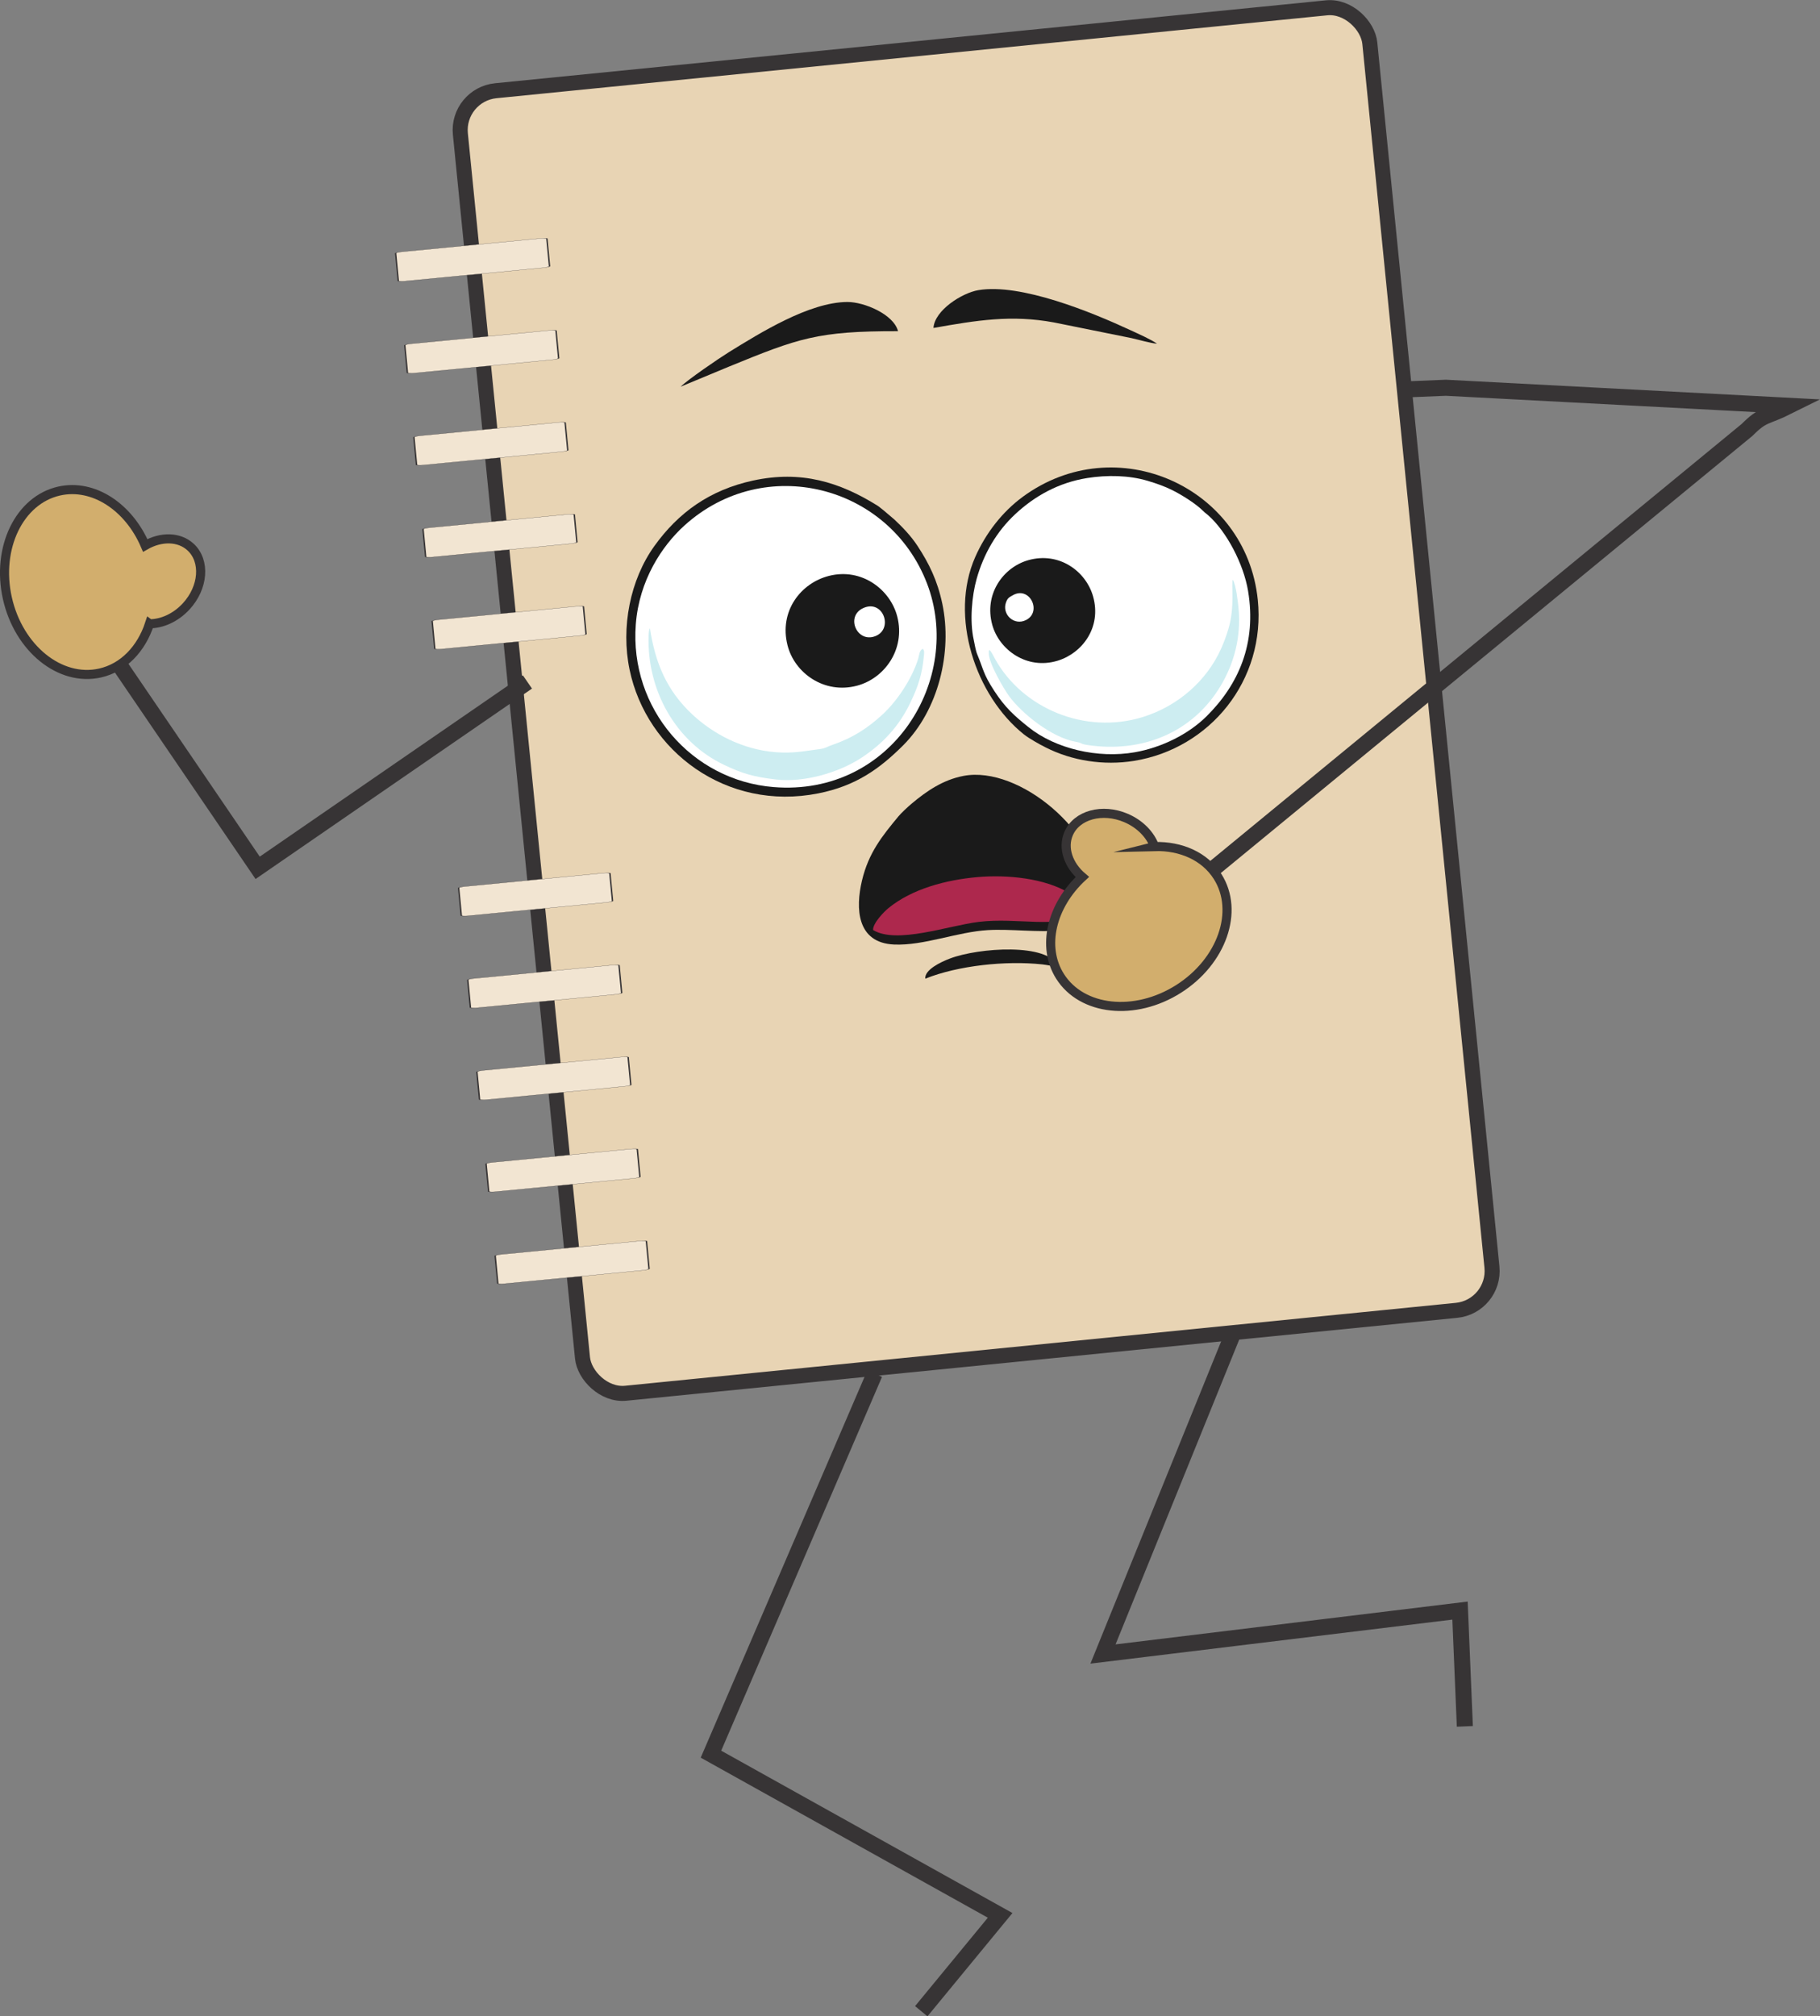 <?xml version="1.0" encoding="UTF-8"?>
<!DOCTYPE svg PUBLIC "-//W3C//DTD SVG 1.1//EN" "http://www.w3.org/Graphics/SVG/1.1/DTD/svg11.dtd">
<!-- Creator: CorelDRAW 2020 (64-Bit) -->
<svg xmlns="http://www.w3.org/2000/svg" xml:space="preserve" width="39.972mm" height="44.28mm" version="1.1" style="shape-rendering:geometricPrecision; text-rendering:geometricPrecision; image-rendering:optimizeQuality; fill-rule:evenodd; clip-rule:evenodd"
viewBox="0 0 1858.69 2059.01"
 xmlns:xlink="http://www.w3.org/1999/xlink"
 xmlns:xodm="http://www.corel.com/coreldraw/odm/2003">
 <rect x="0" y="0" width="1858.69" height="2059.01" fill="#808080" stroke="none"/>
 <defs>
  <style type="text/css">
   <![CDATA[
    .str0 {stroke:#373435;stroke-width:16.4;stroke-miterlimit:22.926}
    .str1 {stroke:#373435;stroke-width:9.3;stroke-miterlimit:22.926}
    .fil2 {fill:none}
    .fil7 {fill:#D2AE6D}
    .fil1 {fill:#F2E5D2}
    .fil0 {fill:#E8D4B4}
    .fil3 {fill:#1A1A1A}
    .fil5 {fill:#AD284D}
    .fil6 {fill:#CDEDF1}
    .fil4 {fill:white}
   ]]>
  </style>
 </defs>
 <g id="Layer_x0020_1">
  <rect class="fil0 str0" transform="matrix(0.932 -0.093 0.093 0.932 466.159 96.66)" width="996.54" height="1427.14" rx="43.07" ry="43.07"/>
  <rect class="fil1 str1" transform="matrix(0.155 -0.015 0.002 0.021 403.971 257.772)" width="996.54" height="1427.14" rx="43.07" ry="43.07"/>
  <rect class="fil1 str1" transform="matrix(0.155 -0.015 0.002 0.021 413.295 351.691)" width="996.54" height="1427.14" rx="43.07" ry="43.07"/>
  <rect class="fil1 str1" transform="matrix(0.155 -0.015 0.002 0.021 422.62 445.611)" width="996.54" height="1427.14" rx="43.07" ry="43.07"/>
  <rect class="fil1 str1" transform="matrix(0.155 -0.015 0.002 0.021 431.945 539.53)" width="996.54" height="1427.14" rx="43.07" ry="43.07"/>
  <rect class="fil1 str1" transform="matrix(0.155 -0.015 0.002 0.021 441.269 633.45)" width="996.54" height="1427.14" rx="43.07" ry="43.07"/>
  <rect class="fil1 str1" transform="matrix(0.155 -0.015 0.002 0.021 468.317 905.882)" width="996.54" height="1427.14" rx="43.07" ry="43.07"/>
  <rect class="fil1 str1" transform="matrix(0.155 -0.015 0.002 0.021 477.642 999.802)" width="996.54" height="1427.14" rx="43.07" ry="43.07"/>
  <rect class="fil1 str1" transform="matrix(0.155 -0.015 0.002 0.021 486.966 1093.72)" width="996.54" height="1427.14" rx="43.07" ry="43.07"/>
  <rect class="fil1 str1" transform="matrix(0.155 -0.015 0.002 0.021 496.291 1187.64)" width="996.54" height="1427.14" rx="43.07" ry="43.07"/>
  <rect class="fil1 str1" transform="matrix(0.155 -0.015 0.002 0.021 505.616 1281.56)" width="996.54" height="1427.14" rx="43.07" ry="43.07"/>
  <polyline class="fil2 str0" points="893.24,1402.78 726.07,1791.31 1021.4,1955.92 940.85,2053.8 "/>
  <polyline class="fil2 str0" points="1259.26,1361.67 1126.44,1689.03 1491.05,1644.69 1495.98,1762.94 "/>
  <path class="fil2 str0" d="M1434.36 397.72l42.25 -1.76 350.63 18.46c-24.87,12.44 -26.26,7.81 -43.06,24.61l-553.63 455.21"/>
  <polyline class="fil2 str0" points="538.65,696.4 263.13,886.2 66.14,597 "/>
  <g id="_1960447598720">
   <path class="fil3" d="M768.97 490.75c-44.05,9.6 -75.94,32.46 -100.62,66.76 -24.77,34.43 -34.46,82.95 -25.35,126.51 17.32,82.83 98.78,144.83 192.71,126.16 38,-7.55 62.18,-24.69 86.49,-48.9 36.16,-36.03 50.59,-95.37 40.15,-144.74 -5.09,-24.06 -13.69,-41.32 -25.32,-59.05 -6.83,-10.4 -15.4,-19.22 -23.69,-27.01l-11.43 -9.69c-2.12,-1.51 -3.76,-3.19 -5.92,-4.53 -38.53,-23.95 -77.84,-36.22 -127.02,-25.5z"/>
   <path class="fil4" d="M946.64 595.62c-38.52,-100.09 -165.75,-133.17 -247.74,-58.91 -22.97,20.81 -46.12,55.95 -49.57,100.64 -6.65,86.27 57.14,159.62 140.65,166.39 120.97,9.82 194.3,-110.32 156.66,-208.13z"/>
   <path class="fil3" d="M1045.81 750.05c2.82,2.25 6.85,4.68 10.52,6.88 3.89,2.33 7.45,4.22 11.71,6.38 26.59,13.52 59.04,18.66 90,13.69 77.37,-12.42 134.87,-82.11 126.49,-164.44 -11.74,-115.48 -144.88,-175.38 -240.31,-105.02 -20.36,15.01 -37.39,36.65 -48.25,61.24 -26.75,60.6 0.17,141.69 49.82,181.26z"/>
   <path class="fil4" d="M1110.08 488.21c-28.98,4.64 -53.39,18.32 -73.19,36.78 -19.2,17.89 -32.3,40.61 -39.48,66.08 -4.87,17.26 -7.25,43.1 -2.99,62.26 1.09,4.88 1.88,10.74 3.61,14.88 6.49,15.51 5.78,19.58 17.47,37.46 11.08,16.94 20.16,25.09 34.93,36.92 27.66,22.15 71.04,32.21 108.58,25.58 27.26,-4.8 54.55,-18.31 72.99,-36.51 32.64,-32.21 51.62,-74.45 42.57,-128.41 -4.57,-27.23 -21.84,-60.56 -40.94,-77.28 -2.32,-2.03 -2.73,-2.03 -4.73,-4.03 -7.55,-7.55 -21.71,-16.43 -31.66,-21.4 -7.97,-3.97 -16.23,-6.87 -25.28,-9.56 -18.88,-5.61 -40.96,-6.12 -61.89,-2.78z"/>
   <path class="fil3" d="M984.23 792.28c-21.13,3.94 -38.16,15.73 -53.13,28.32 -4.38,3.69 -10.73,9.64 -13.57,13.07 -16.57,20.02 -30.47,37.08 -37.23,65.56 -6.71,28.27 -5.45,63.61 32.76,65.29 30.38,1.34 64.47,-12.89 95.95,-14.72 46.03,-2.67 114.33,15.53 114.17,-36 -0.2,-63.27 -82.22,-132.1 -138.94,-121.52z"/>
   <path class="fil3" d="M846.62 588.07c-28.92,7.33 -51.2,36.11 -42.33,71 7.11,28.03 37.32,50.12 71.02,41.13 28.14,-7.51 49.44,-37.21 41.09,-70.34 -6.99,-27.74 -36.27,-50.28 -69.78,-41.79z"/>
   <path class="fil3" d="M1049.94 572.1c-25.46,7.29 -45.25,34.68 -36.56,66.05 6.99,25.22 35.07,46.19 66.76,36.55 25.09,-7.64 45.07,-34.02 36.22,-65.53 -7.29,-25.97 -34.89,-46.11 -66.43,-37.07z"/>
   <path class="fil5" d="M891.67 949.73c24.1,14.65 76.89,-4.53 107.73,-8.3 40.54,-4.95 78.88,7.7 110.78,-8.73 -0.13,-8.52 -12.9,-17.53 -18.42,-20.85 -24.92,-15.04 -63.09,-18.89 -93.83,-16.15 -31.75,2.83 -66.48,11.93 -90.65,31.67 -4.67,3.81 -16.12,15.69 -15.62,22.37z"/>
   <path class="fil6" d="M942.4 662.54c-3.71,1.75 -3.61,6.6 -4.71,10.17 -6.2,20.1 -21.18,42.93 -36.62,57.1 -15.05,13.8 -30.19,23.7 -50.82,30.77 -5.22,1.79 -7.26,3.62 -12.72,4.32 -16.34,2.1 -27.56,4.66 -45.46,3.22 -34.51,-2.78 -64.18,-19.13 -84.84,-38.38 -26.39,-24.58 -38.05,-52.74 -43.49,-88.17 -0.15,0.24 -0.33,0.34 -0.36,0.78 -0.02,0.45 -0.81,0.64 -1,7.02 -1.68,56.05 27.96,108.2 76.72,131.52 19.09,9.13 30.24,12.36 53.23,15.1 28.29,3.38 63.97,-6.75 87.49,-22.22 22.24,-14.62 38.82,-32.71 50.3,-57.05 7.78,-16.49 11.62,-28.34 13.29,-46.01 0.33,-3.45 1.04,-6.02 -1.01,-8.17z"/>
   <path class="fil6" d="M1010.66 663.89c-1.09,1.51 -0.64,-1.89 -0.88,2.71 -0.52,10.07 15.9,37.72 20.79,44.32 13.64,18.44 43.81,42.18 67.51,46.45 8.4,1.52 4.14,2.17 12.69,3.45 55.72,8.33 107.77,-12.76 136.28,-61.19 13.45,-22.85 20.33,-49.14 17.92,-77.31 -0.65,-7.54 -2.72,-25.24 -5.93,-30.33 -1.92,4.1 2.46,26.99 -4.58,50.47 -2.1,6.98 -4.77,14.14 -7.6,20.4 -14.44,31.89 -43.35,58.14 -80.06,69.44 -59.11,18.2 -122.67,-9.39 -150.33,-58.94 -1.45,-2.59 -4.12,-8.1 -5.78,-9.45z"/>
   <path class="fil3" d="M953.3 334.91c44.28,-7.84 79.7,-13.67 123.09,-5.63l79.19 16c6.96,1.56 19.8,5.3 26.01,5.67 -6.43,-4.51 -18.72,-9.88 -26.73,-13.61 -39.98,-18.58 -112.41,-48.31 -155.71,-41.04 -16.51,2.77 -44.63,20.43 -45.85,38.61z"/>
   <path class="fil3" d="M695.2 394.84l49.34 -20.49c70.85,-28.96 90.25,-36.33 172.59,-36.16 -4.5,-17.28 -34.59,-29.86 -51.74,-29.81 -39,0.13 -89.49,31.83 -120.96,51.21 -9.8,6.04 -42.41,28.33 -49.23,35.25z"/>
   <path class="fil3" d="M944.93 999.39c33.62,-13.43 82.06,-18.56 119.39,-14.6 4.91,0.52 11.53,2.12 16,2.1 -9.2,-24.09 -80.75,-19.32 -110.34,-8.01 -9.5,3.63 -25.87,11.46 -25.04,20.51z"/>
   <path class="fil4" d="M883.18 620.3c-20.58,7.5 -8.68,36.54 10.47,29.42 18.77,-6.97 8.92,-36.49 -10.47,-29.42z"/>
   <path class="fil4" d="M1034.44 607.79c-3.95,2.22 -5.46,2.92 -7.09,7.46 -4.3,11.97 8.17,24.14 20.52,17.9 16.59,-8.38 3.72,-35 -13.43,-25.37z"/>
  </g>
  <path class="fil7 str1" d="M1179.13 864.46c26.87,-0.69 51.2,9.85 64.4,30.71 22.32,35.27 4.39,86.65 -40.05,114.78 -44.44,28.13 -98.56,22.34 -120.88,-12.92 -19.13,-30.23 -8.69,-72.32 22.7,-101.44 -14.13,-12.02 -20.3,-29.52 -14.01,-44.24 8.19,-19.19 34.44,-26.38 58.63,-16.06 14.46,6.17 24.9,17.2 29.22,29.17z"/>
  <path class="fil7 str1" d="M152.73 636.99c-8.4,25.53 -26.52,44.89 -50.61,50.29 -40.72,9.14 -83.06,-25.06 -94.58,-76.38 -11.51,-51.32 12.16,-100.33 52.89,-109.46 34.91,-7.83 71.02,16.19 87.87,55.54 16.07,-9.25 34.64,-9.17 46.38,1.72 15.31,14.18 13.24,41.31 -4.63,60.61 -10.68,11.54 -24.58,17.65 -37.31,17.69z"/>
 </g>
</svg>
